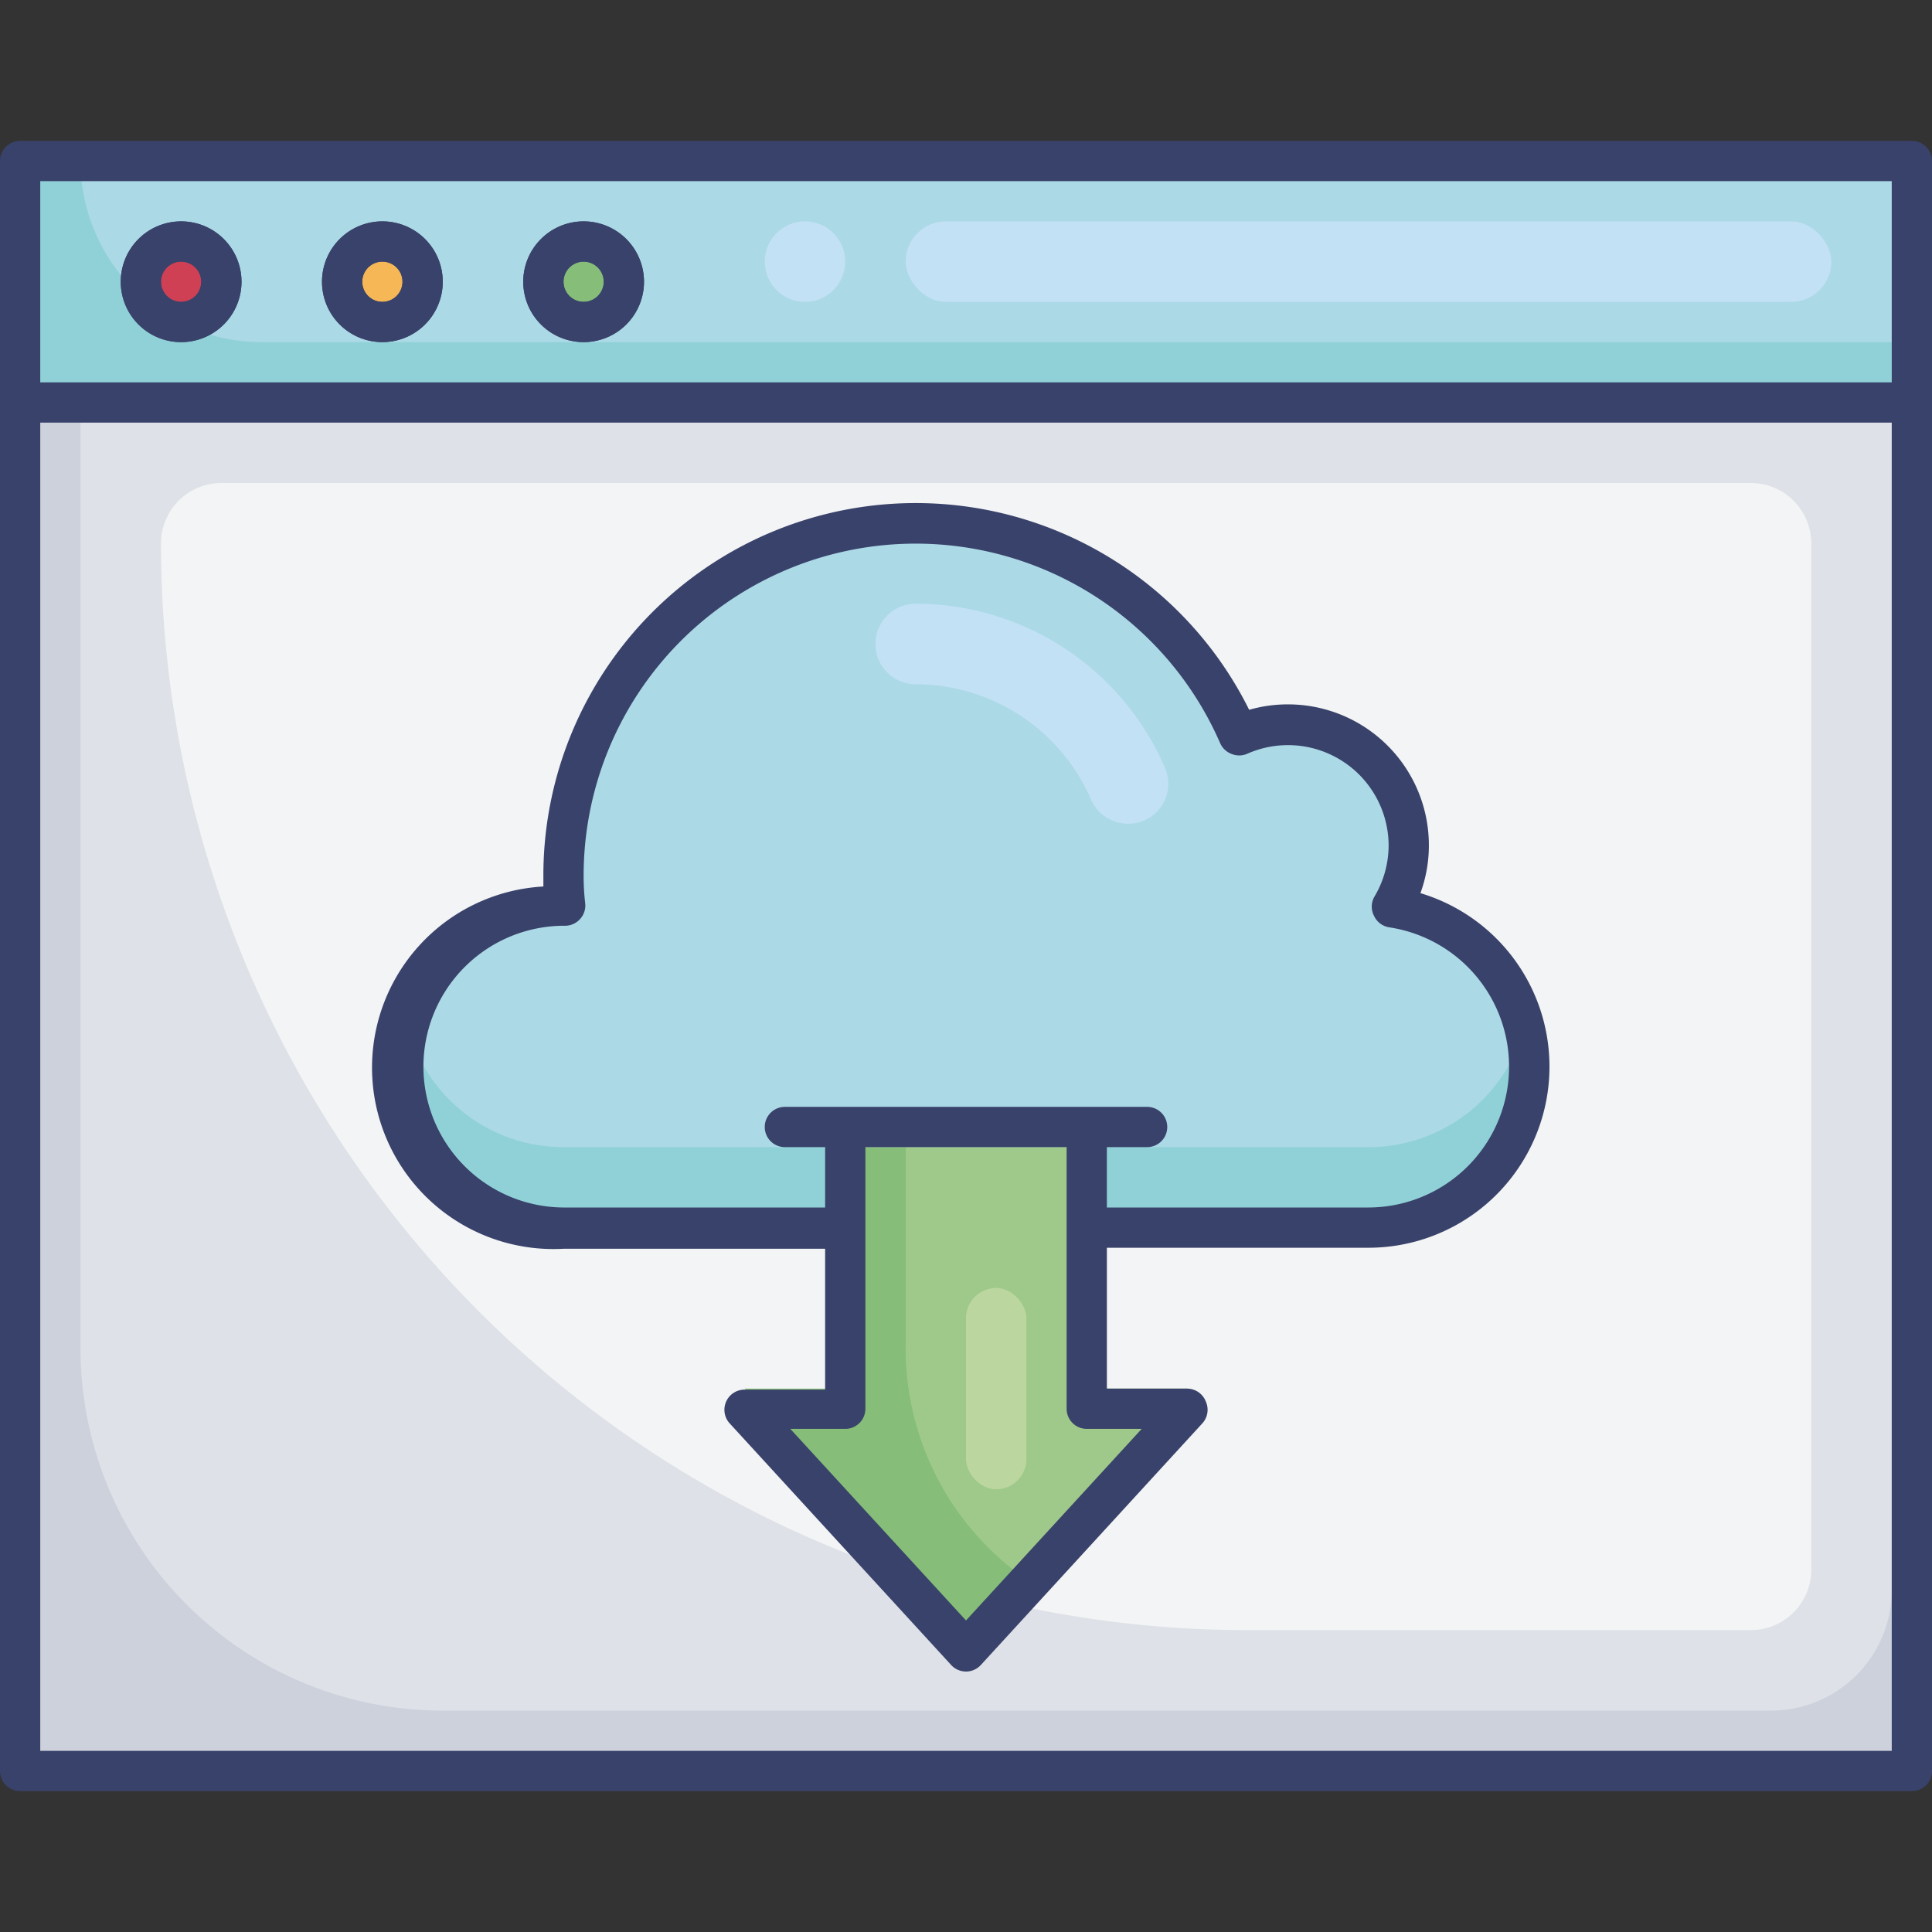 <svg id="Layer_1" data-name="Layer 1" xmlns="http://www.w3.org/2000/svg" viewBox="0 0 96 96"><rect x="0" y="0" width="96" height="96" fill="#333333" stroke="none"/><defs><style>.cls-1{fill:#ccd1dc;}.cls-2{fill:#dee1e7;}.cls-3{fill:#f3f4f5;}.cls-4{fill:#90d1d7;}.cls-5{fill:#85bd79;}.cls-6{fill:#9fc98a;}.cls-7{fill:#abd9e6;}.cls-8{fill:#c3e1f5;}.cls-9{fill:#bbd79f;}.cls-10{fill:#cf4055;}.cls-11{fill:#f6b756;}.cls-12{fill:#39426a;}</style></defs><title>download, cloud, storage, arrow, down, website, webpage, browser, development</title><polygon class="cls-1" points="85 88 95 88 95 86 95 8 1 8 1 88 73 88 85 88"/><path class="cls-2" d="M94,79V8H4V67A18,18,0,0,0,22,85H88A6,6,0,0,0,94,79Z"/><path class="cls-3" d="M11,24H87a3,3,0,0,1,3,3V78a3,3,0,0,1-3,3H62A54,54,0,0,1,8,27v0a3,3,0,0,1,3-3Z"/><path class="cls-4" d="M76,53a8,8,0,0,1-8,8H28a8,8,0,0,1-8-8,8.24,8.24,0,0,1,.25-2A8,8,0,0,1,28,45h.08A14.91,14.91,0,0,1,28,43.5a17.5,17.5,0,0,1,33.55-7A6,6,0,0,1,69.65,40a5.3,5.3,0,0,1,.3,1.25A6.3,6.3,0,0,1,70,42a6,6,0,0,1-.86,3.09A8,8,0,0,1,76,53Z"/><polygon class="cls-5" points="59 69 50.58 78.18 48 81 37 69 42 69 42 56 54 56 54 69 59 69"/><path class="cls-6" d="M59,69l-8.42,9.18A14,14,0,0,1,45,67V56h9V69Z"/><path class="cls-7" d="M75.75,51A8,8,0,0,1,68,57H28a8,8,0,0,1-7.75-6A8,8,0,0,1,28,45h.08A14.91,14.91,0,0,1,28,43.5a17.5,17.5,0,0,1,33.55-7A6,6,0,0,1,69.65,40a5.72,5.72,0,0,1-.51,1.09,7.73,7.73,0,0,1,.81.16A6.3,6.3,0,0,1,70,42a6,6,0,0,1-.86,3.09A8,8,0,0,1,75.75,51Z"/><path class="cls-8" d="M56.05,40.93a2,2,0,0,1-1.84-1.21A9.51,9.51,0,0,0,45.5,34a2,2,0,0,1,0-4,13.51,13.51,0,0,1,12.38,8.13,2,2,0,0,1-1,2.63A2.05,2.05,0,0,1,56.05,40.93Z"/><rect class="cls-9" x="48" y="64" width="3" height="10" rx="1.5"/><rect class="cls-4" x="1" y="8" width="94" height="12"/><path class="cls-7" d="M4,8H95a0,0,0,0,1,0,0v9a0,0,0,0,1,0,0H13A9,9,0,0,1,4,8V8A0,0,0,0,1,4,8Z"/><circle class="cls-10" cx="9" cy="14" r="2"/><circle class="cls-11" cx="19" cy="14" r="2"/><circle class="cls-5" cx="29" cy="14" r="2"/><path class="cls-12" d="M9,11a3,3,0,1,0,3,3A3,3,0,0,0,9,11Zm0,4a1,1,0,1,1,1-1A1,1,0,0,1,9,15Z"/><path class="cls-12" d="M19,11a3,3,0,1,0,3,3A3,3,0,0,0,19,11Zm0,4a1,1,0,1,1,1-1A1,1,0,0,1,19,15Z"/><path class="cls-12" d="M29,11a3,3,0,1,0,3,3A3,3,0,0,0,29,11Zm0,4a1,1,0,1,1,1-1A1,1,0,0,1,29,15Z"/><rect class="cls-8" x="45" y="11" width="46" height="4" rx="2"/><circle class="cls-8" cx="40" cy="13" r="2"/><path class="cls-12" d="M95,7H1A1,1,0,0,0,0,8V88a1,1,0,0,0,1,1H95a1,1,0,0,0,1-1V8A1,1,0,0,0,95,7ZM2,9H94V19H2ZM2,87V21H94V87Z"/><path class="cls-12" d="M9,11a3,3,0,1,0,3,3A3,3,0,0,0,9,11Zm0,4a1,1,0,1,1,1-1A1,1,0,0,1,9,15Z"/><path class="cls-12" d="M19,11a3,3,0,1,0,3,3A3,3,0,0,0,19,11Zm0,4a1,1,0,1,1,1-1A1,1,0,0,1,19,15Z"/><path class="cls-12" d="M29,11a3,3,0,1,0,3,3A3,3,0,0,0,29,11Zm0,4a1,1,0,1,1,1-1A1,1,0,0,1,29,15Z"/><path class="cls-12" d="M70.58,44.38A6.9,6.9,0,0,0,71,42a7,7,0,0,0-7-7,6.92,6.92,0,0,0-1.93.27A18.5,18.5,0,0,0,27,43.5c0,.18,0,.37,0,.55a9,9,0,0,0,1,18H41v7H37a1,1,0,0,0-.92.6,1,1,0,0,0,.18,1.08l11,12a1,1,0,0,0,1.48,0l11-12a1,1,0,0,0,.18-1.08A1,1,0,0,0,59,69H55V62H68a9,9,0,0,0,2.58-17.62ZM56.73,71,48,80.52,39.27,71H42a1,1,0,0,0,1-1V57H53V70a1,1,0,0,0,1,1ZM68,60H55V57h2a1,1,0,0,0,0-2H39a1,1,0,0,0,0,2h2v3H28a7,7,0,1,1,.08-14,1,1,0,0,0,.74-.33,1,1,0,0,0,.26-.77A11.6,11.6,0,0,1,29,43.5a16.5,16.5,0,0,1,31.63-6.57,1,1,0,0,0,.56.53,1,1,0,0,0,.77,0A5,5,0,0,1,69,42a5,5,0,0,1-.72,2.58,1,1,0,0,0,0,.94,1,1,0,0,0,.76.56A7,7,0,0,1,68,60Z"/></svg>